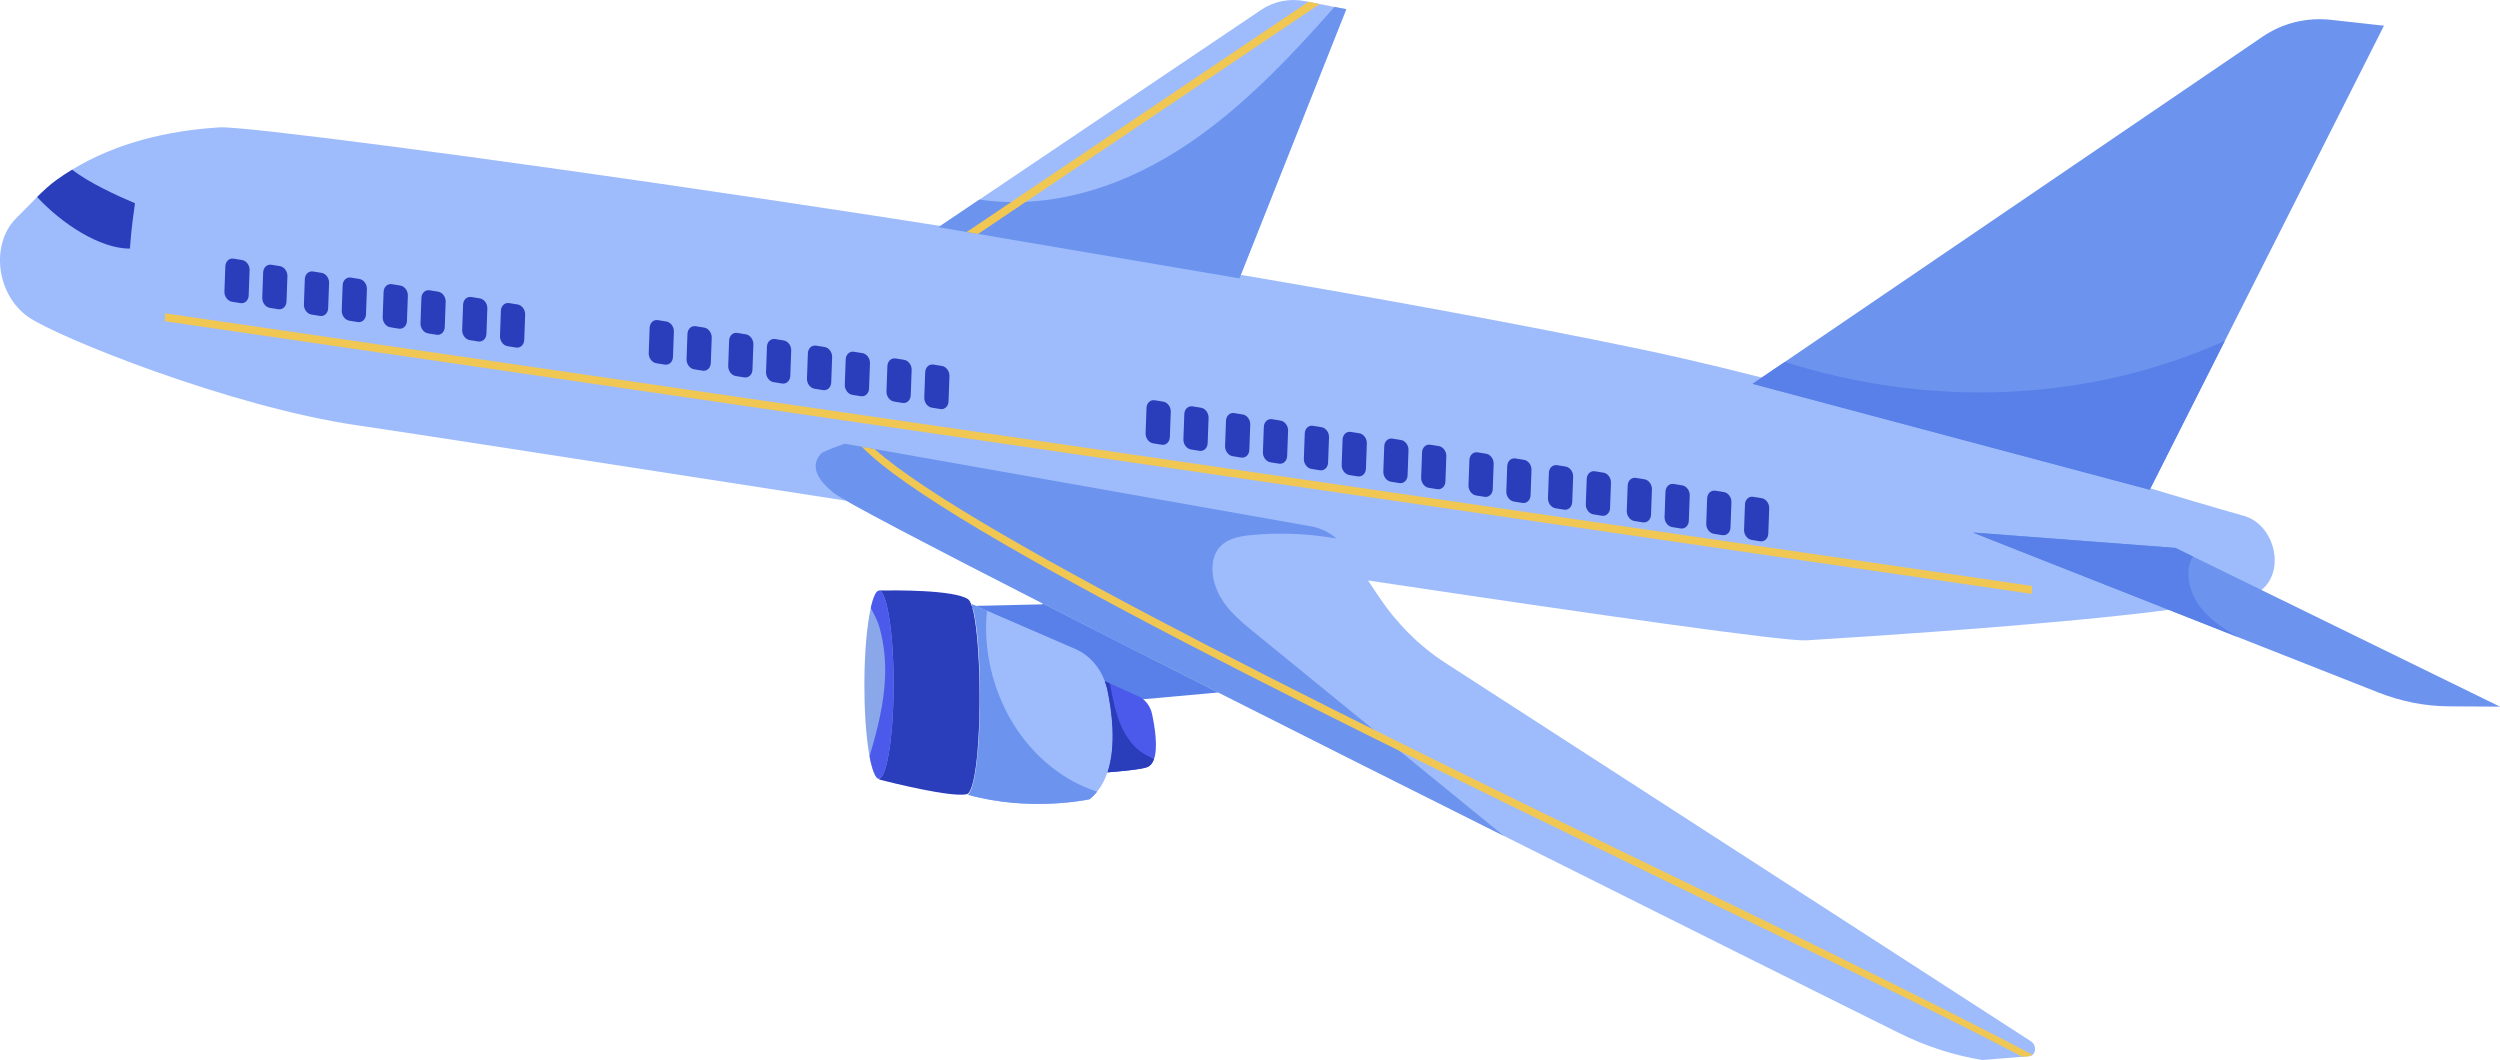 <svg viewBox="0 0 1038.89 440.49" xmlns="http://www.w3.org/2000/svg" xmlns:xlink="http://www.w3.org/1999/xlink" id="OBJECTS" overflow="hidden"><defs></defs><g><path d="M932.41 214.35C887.9 201.92 764.57 162.41 682.61 145.28 477.94 102.54 110.05 51.8 91.36 52.92 69.77 54.25 48.35 59.31 29.97 70.51 27.69 71.89 25.44 73.38 23.26 74.96 20.78 76.74 18.15 79.16 15.42 81.87 12.62 84.65 9.66 87.73 6.7 90.7-4.02 101.48-1.58 122.41 11.82 131.75 23.81 140.11 95.93 169.15 148.65 176.77 168.45 179.62 252.44 192.75 351.72 208.09 363.63 214.9 393.45 230.41 432.46 250.33L432.49 250.33C432.7 250.43 432.94 250.57 433.19 250.7 455.15 261.89 480.02 274.5 506.25 287.75 506.46 287.85 506.7 287.95 506.94 288.09 545.05 307.34 585.98 327.87 624.94 347.36 695.55 382.73 759.72 414.66 789.13 429.26 800.34 434.82 812 438.59 823.83 440.5L840.42 439.14 843.26 438.92C846.07 438.67 846.58 434.38 843.99 432.73L600.63 275.46C589.89 268.53 580.41 259.09 572.9 247.82L568.49 241.21C664.88 255.67 741.91 266.64 750.65 266.1 811.33 262.35 929.5 253.98 939.92 245.05 940.05 244.92 940.19 244.82 940.32 244.69 949.77 236.26 944.89 217.82 932.41 214.35Z" stroke-width="0" fill="#9EBCFC"/><path d="M406.45 97.22 515.05 115.68 559.44 3.84 554.56 2.88 548.42 1.68 548.39 1.68 543.78 0.75 542.55 0.51C536-0.8 529.46 0.46 524.04 4.12L407 82.95 389.95 94.43 401.7 96.43 406.45 97.23Z" stroke-width="0" fill="#9EBCFC"/><g><path d="M559.44 3.84 515.04 115.68 389.95 94.42 407 82.94C437.91 87.4 468.3 76.93 493.81 59.72 516.5 44.42 535.91 24 554.56 2.88L559.44 3.84Z" stroke-width="0" fill="#6C93EE"/><path d="M624.94 347.36C585.98 327.87 545.05 307.34 506.94 288.09 506.7 287.96 506.46 287.85 506.25 287.75 480.02 274.5 455.15 261.89 433.19 250.7 432.95 250.57 432.71 250.43 432.49 250.33L432.46 250.33C384.62 225.89 350.59 208.1 346.48 204.85 336.62 197 338.13 191.51 341.55 188.17 343.38 187.25 345.25 186.46 347.13 185.77 348.42 185.28 349.71 184.82 351 184.4L544.89 218.74C548.64 219.4 552.28 221.15 555.42 223.77 543.55 221.73 531.61 221.22 519.94 222.35 514.67 222.85 508.98 223.95 505.92 228.59 502.45 233.83 503.65 241.99 507.09 248.01 510.53 254.02 515.83 258.39 520.95 262.58 555.61 290.83 590.27 319.08 624.93 347.36Z" stroke-width="0" fill="#6C93EE"/></g></g><g><path d="M844.66 438.32C815.32 422.79 764.36 397.6 707.51 370.04 578.86 307.71 404.31 223.12 363.45 186.61L358.17 185.68C391.91 220.61 566.33 305.11 706.6 373.07 762.49 400.15 811 423.66 840.41 439.13L843.25 438.91 844.65 438.32Z" stroke-width="0" fill="#F0C753"/><path d="M548.4 1.67 406.45 97.22 401.7 96.42 543.78 0.74 548.4 1.67Z" stroke-width="0" fill="#F0C753"/><path d="M844.35 246.8 68.53 133.5 68.61 130.2 844.43 243.5 844.35 246.8Z" stroke-width="0" fill="#F0C753"/><g><path d="M56.09 84.46C55.52 89.12 54.74 92.97 53.98 103.32 41.41 103.34 25.55 92.82 15.43 81.87 18.15 79.16 20.79 76.74 23.27 74.96 25.45 73.38 27.7 71.89 29.98 70.51 37.02 76.01 49 81.48 56.09 84.46Z" stroke-width="0" fill="#2A3DBB"/><path d="M99.94 125.96 96.4 125.39C94.59 125.1 93.19 123.2 93.26 121.15L93.64 110.67C93.71 108.62 95.24 107.19 97.04 107.48L100.58 108.05C102.39 108.34 103.79 110.24 103.72 112.29L103.34 122.77C103.27 124.82 101.74 126.25 99.94 125.96Z" stroke-width="0" fill="#2A3DBB"/><path d="M115.66 128.5 112.12 127.93C110.31 127.64 108.91 125.74 108.98 123.69L109.36 113.21C109.43 111.16 110.96 109.73 112.76 110.02L116.3 110.59C118.11 110.88 119.51 112.78 119.44 114.83L119.06 125.31C118.99 127.36 117.46 128.79 115.66 128.5Z" stroke-width="0" fill="#2A3DBB"/><path d="M132.97 131.29 129.43 130.72C127.62 130.43 126.22 128.53 126.29 126.48L126.67 116C126.74 113.95 128.27 112.52 130.07 112.81L133.61 113.38C135.42 113.67 136.82 115.57 136.75 117.62L136.37 128.1C136.3 130.15 134.77 131.58 132.97 131.29Z" stroke-width="0" fill="#2A3DBB"/><path d="M148.69 133.83 145.15 133.26C143.34 132.97 141.94 131.07 142.01 129.02L142.39 118.54C142.46 116.49 143.99 115.06 145.79 115.35L149.33 115.92C151.14 116.21 152.54 118.11 152.47 120.16L152.09 130.64C152.02 132.69 150.49 134.12 148.69 133.83Z" stroke-width="0" fill="#2A3DBB"/><path d="M165.71 136.57 162.17 136C160.36 135.71 158.96 133.81 159.03 131.76L159.41 121.28C159.48 119.23 161.01 117.8 162.81 118.09L166.35 118.66C168.16 118.95 169.56 120.85 169.49 122.9L169.11 133.38C169.04 135.43 167.51 136.86 165.71 136.57Z" stroke-width="0" fill="#2A3DBB"/><path d="M181.42 139.11 177.88 138.54C176.07 138.25 174.67 136.35 174.74 134.3L175.12 123.82C175.19 121.77 176.72 120.34 178.52 120.63L182.06 121.2C183.87 121.49 185.27 123.39 185.2 125.44L184.82 135.92C184.75 137.97 183.22 139.4 181.42 139.11Z" stroke-width="0" fill="#2A3DBB"/><path d="M198.74 141.9 195.2 141.33C193.39 141.04 191.99 139.14 192.06 137.09L192.44 126.61C192.51 124.56 194.04 123.13 195.84 123.42L199.38 123.99C201.19 124.28 202.59 126.18 202.52 128.23L202.14 138.71C202.07 140.76 200.54 142.19 198.74 141.9Z" stroke-width="0" fill="#2A3DBB"/><path d="M214.45 144.43 210.91 143.86C209.1 143.57 207.7 141.67 207.77 139.62L208.15 129.14C208.22 127.09 209.75 125.66 211.55 125.95L215.09 126.52C216.9 126.81 218.3 128.71 218.23 130.76L217.85 141.24C217.78 143.29 216.25 144.72 214.45 144.43Z" stroke-width="0" fill="#2A3DBB"/><path d="M276.26 151.51 272.72 150.94C270.91 150.65 269.51 148.75 269.58 146.7L269.96 136.22C270.03 134.17 271.56 132.74 273.36 133.03L276.9 133.6C278.71 133.89 280.11 135.79 280.04 137.84L279.66 148.32C279.59 150.37 278.06 151.8 276.26 151.51Z" stroke-width="0" fill="#2A3DBB"/><path d="M291.98 154.04 288.44 153.47C286.63 153.18 285.23 151.28 285.3 149.23L285.68 138.75C285.75 136.7 287.28 135.27 289.08 135.56L292.62 136.13C294.43 136.42 295.83 138.32 295.76 140.37L295.38 150.85C295.31 152.9 293.78 154.33 291.98 154.04Z" stroke-width="0" fill="#2A3DBB"/><path d="M309.29 156.83 305.75 156.26C303.94 155.97 302.54 154.07 302.61 152.02L302.99 141.54C303.06 139.49 304.59 138.06 306.39 138.35L309.93 138.92C311.74 139.21 313.14 141.11 313.07 143.16L312.69 153.64C312.62 155.69 311.09 157.12 309.29 156.83Z" stroke-width="0" fill="#2A3DBB"/><path d="M325.01 159.37 321.47 158.8C319.66 158.51 318.26 156.61 318.33 154.56L318.71 144.08C318.78 142.03 320.31 140.6 322.11 140.89L325.65 141.46C327.46 141.75 328.86 143.65 328.79 145.7L328.41 156.18C328.34 158.23 326.81 159.66 325.01 159.37Z" stroke-width="0" fill="#2A3DBB"/><path d="M342.02 162.11 338.48 161.54C336.67 161.25 335.27 159.35 335.34 157.3L335.72 146.82C335.79 144.77 337.32 143.34 339.12 143.63L342.66 144.2C344.47 144.49 345.87 146.39 345.8 148.44L345.42 158.92C345.35 160.97 343.82 162.4 342.02 162.11Z" stroke-width="0" fill="#2A3DBB"/><path d="M357.74 164.65 354.2 164.08C352.39 163.79 350.99 161.89 351.06 159.84L351.44 149.36C351.51 147.31 353.04 145.88 354.84 146.17L358.38 146.74C360.19 147.03 361.59 148.93 361.52 150.98L361.14 161.46C361.07 163.51 359.54 164.94 357.74 164.65Z" stroke-width="0" fill="#2A3DBB"/><path d="M375.06 167.44 371.52 166.87C369.71 166.58 368.31 164.68 368.38 162.63L368.76 152.15C368.83 150.1 370.36 148.67 372.16 148.96L375.7 149.53C377.51 149.82 378.91 151.72 378.84 153.77L378.46 164.25C378.39 166.3 376.86 167.73 375.06 167.44Z" stroke-width="0" fill="#2A3DBB"/><path d="M390.77 169.98 387.23 169.41C385.42 169.12 384.02 167.22 384.09 165.17L384.47 154.69C384.54 152.64 386.07 151.21 387.87 151.5L391.41 152.07C393.22 152.36 394.62 154.26 394.55 156.31L394.17 166.79C394.1 168.84 392.57 170.27 390.77 169.98Z" stroke-width="0" fill="#2A3DBB"/><path d="M482.74 184.81 479.2 184.24C477.39 183.95 475.99 182.05 476.06 180L476.44 169.52C476.51 167.47 478.04 166.04 479.84 166.33L483.38 166.9C485.19 167.19 486.59 169.09 486.52 171.14L486.14 181.62C486.07 183.67 484.54 185.1 482.74 184.81Z" stroke-width="0" fill="#2A3DBB"/><path d="M498.45 187.35 494.91 186.78C493.1 186.49 491.7 184.59 491.77 182.54L492.15 172.06C492.22 170.01 493.75 168.58 495.55 168.87L499.09 169.44C500.9 169.73 502.3 171.63 502.23 173.68L501.85 184.16C501.78 186.21 500.25 187.64 498.45 187.35Z" stroke-width="0" fill="#2A3DBB"/><path d="M515.77 190.14 512.23 189.57C510.42 189.28 509.02 187.38 509.09 185.33L509.47 174.85C509.54 172.8 511.07 171.37 512.87 171.66L516.41 172.23C518.22 172.52 519.62 174.42 519.55 176.47L519.17 186.95C519.1 189 517.57 190.43 515.77 190.14Z" stroke-width="0" fill="#2A3DBB"/><path d="M531.49 192.68 527.95 192.11C526.14 191.82 524.74 189.92 524.81 187.87L525.19 177.39C525.26 175.34 526.79 173.91 528.59 174.2L532.13 174.77C533.94 175.06 535.34 176.96 535.27 179.01L534.89 189.49C534.82 191.54 533.29 192.97 531.49 192.68Z" stroke-width="0" fill="#2A3DBB"/><path d="M548.5 195.42 544.96 194.85C543.15 194.56 541.75 192.66 541.82 190.61L542.2 180.13C542.27 178.08 543.8 176.65 545.6 176.94L549.14 177.51C550.95 177.8 552.35 179.7 552.28 181.75L551.9 192.23C551.83 194.28 550.3 195.71 548.5 195.42Z" stroke-width="0" fill="#2A3DBB"/><path d="M564.22 197.96 560.68 197.39C558.87 197.1 557.47 195.2 557.54 193.15L557.92 182.67C557.99 180.62 559.52 179.19 561.32 179.48L564.86 180.05C566.67 180.34 568.07 182.24 568 184.29L567.62 194.77C567.55 196.82 566.02 198.25 564.22 197.96Z" stroke-width="0" fill="#2A3DBB"/><path d="M581.53 200.75 577.99 200.18C576.18 199.89 574.78 197.99 574.85 195.94L575.23 185.46C575.3 183.41 576.83 181.98 578.63 182.27L582.17 182.84C583.98 183.13 585.38 185.03 585.31 187.08L584.93 197.56C584.86 199.61 583.33 201.04 581.53 200.75Z" stroke-width="0" fill="#2A3DBB"/><path d="M597.25 203.28 593.71 202.71C591.9 202.42 590.5 200.52 590.57 198.47L590.95 187.99C591.02 185.94 592.55 184.51 594.35 184.8L597.89 185.37C599.7 185.66 601.1 187.56 601.03 189.61L600.65 200.09C600.58 202.14 599.05 203.57 597.25 203.28Z" stroke-width="0" fill="#2A3DBB"/><path d="M616.92 206.46 613.38 205.89C611.57 205.6 610.17 203.7 610.24 201.65L610.62 191.17C610.69 189.12 612.22 187.69 614.02 187.98L617.56 188.55C619.37 188.84 620.77 190.74 620.7 192.79L620.32 203.27C620.25 205.32 618.72 206.75 616.92 206.46Z" stroke-width="0" fill="#2A3DBB"/><path d="M632.64 208.99 629.1 208.42C627.29 208.13 625.89 206.23 625.96 204.18L626.34 193.7C626.41 191.65 627.94 190.22 629.74 190.51L633.28 191.08C635.09 191.37 636.49 193.27 636.42 195.32L636.04 205.8C635.97 207.85 634.44 209.28 632.64 208.99Z" stroke-width="0" fill="#2A3DBB"/><path d="M649.95 211.79 646.41 211.22C644.6 210.93 643.2 209.03 643.27 206.98L643.65 196.5C643.72 194.45 645.25 193.02 647.05 193.31L650.59 193.88C652.4 194.17 653.8 196.07 653.73 198.12L653.35 208.6C653.28 210.65 651.75 212.08 649.95 211.79Z" stroke-width="0" fill="#2A3DBB"/><path d="M665.67 214.32 662.13 213.75C660.32 213.46 658.92 211.56 658.99 209.51L659.37 199.03C659.44 196.98 660.97 195.55 662.77 195.84L666.31 196.41C668.12 196.7 669.52 198.6 669.45 200.65L669.07 211.13C669 213.18 667.47 214.61 665.67 214.32Z" stroke-width="0" fill="#2A3DBB"/><path d="M682.69 217.07 679.15 216.5C677.34 216.21 675.94 214.31 676.01 212.26L676.39 201.78C676.46 199.73 677.99 198.3 679.79 198.59L683.33 199.16C685.14 199.45 686.54 201.35 686.47 203.4L686.09 213.88C686.02 215.93 684.49 217.36 682.69 217.07Z" stroke-width="0" fill="#2A3DBB"/><path d="M698.4 219.6 694.86 219.03C693.05 218.74 691.65 216.84 691.72 214.79L692.1 204.31C692.17 202.26 693.7 200.83 695.5 201.12L699.04 201.69C700.85 201.98 702.25 203.88 702.18 205.93L701.8 216.41C701.73 218.46 700.2 219.89 698.4 219.6Z" stroke-width="0" fill="#2A3DBB"/><path d="M715.72 222.39 712.18 221.82C710.37 221.53 708.97 219.63 709.04 217.58L709.42 207.1C709.49 205.05 711.02 203.62 712.82 203.91L716.36 204.48C718.17 204.77 719.57 206.67 719.5 208.72L719.12 219.2C719.05 221.25 717.52 222.68 715.72 222.39Z" stroke-width="0" fill="#2A3DBB"/><path d="M731.43 224.93 727.89 224.36C726.08 224.07 724.68 222.17 724.75 220.12L725.13 209.64C725.2 207.59 726.73 206.16 728.53 206.45L732.07 207.02C733.88 207.31 735.28 209.21 735.21 211.26L734.83 221.74C734.76 223.79 733.23 225.22 731.43 224.93Z" stroke-width="0" fill="#2A3DBB"/></g></g><g><g><path d="M472.81 290.77 472.87 291.17 459.48 285.09 459.44 285.26C457.03 278.82 452.29 273.56 446.42 271.03L402.08 251.84 433.25 251.14 433.19 250.71C455.15 261.9 480.02 274.51 506.25 287.76L472.81 290.78Z" stroke-width="0" fill="#5880E8"/><g><path d="M990.67 10.68 924.54 141.66 893.33 203.52 728.28 159.5 741.69 150.4 940.17 15.28C948.54 9.57 958.48 7.14 968.65 8.24L990.66 10.68Z" stroke-width="0" fill="#6C93EE"/><path d="M924.54 141.66 893.33 203.52 728.28 159.5 741.69 150.4C803.31 169.93 868.4 166.81 924.55 141.66Z" stroke-width="0" fill="#5880E8"/></g><g><path d="M1038.89 293.65 1017.56 293.52C1007.7 293.46 997.78 291.5 988.19 287.71L930.11 264.81 819.82 221.3 903.99 227.69 911.37 231.3 1038.9 293.66Z" stroke-width="0" fill="#6C93EE"/><path d="M930.1 264.8 819.81 221.29 903.98 227.68 911.36 231.29C910.89 231.92 910.52 232.65 910.24 233.41 907.97 239.52 910.47 247.36 914.69 252.71 918.92 258.06 924.57 261.49 930.1 264.79Z" stroke-width="0" fill="#5880E8"/></g></g><g><g><path d="M460.22 320.95C459.19 323.91 457.8 326.63 455.91 328.98 455.02 330.14 453.98 331.17 452.82 332.12 451.4 332.44 427.54 337.35 402.28 330.27 404.64 328.02 405.83 318.97 406.47 311.35 408.08 291.69 407.32 260.69 403.78 251.04L410.13 253.78 447.1 269.79C452.5 272.15 456.89 277.04 459.11 283.02 459.52 284.15 459.88 285.32 460.12 286.52 462.05 295.59 463.92 309.85 460.21 320.94Z" stroke-width="0" fill="#9EBCFC"/><path d="M455.91 328.98C455.02 330.14 453.98 331.17 452.82 332.12 451.4 332.44 427.54 337.35 402.28 330.27 404.64 328.02 405.83 318.97 406.47 311.35 408.08 291.69 407.32 260.69 403.78 251.04L410.13 253.78C408.47 269.75 412.53 287.05 421.19 300.99 429.59 314.53 442.27 324.69 455.92 328.97Z" stroke-width="0" fill="#6C93EE"/></g><g><path d="M479.53 315.48C478.99 317.01 478.13 318.17 476.88 318.73 474.57 319.78 463.95 320.68 460.22 320.96 463.93 309.86 462.06 295.6 460.13 286.54 459.89 285.34 459.53 284.17 459.12 283.04L460.92 283.85 473.23 289.42C475.93 290.67 478.04 293.45 478.74 296.68 479.92 302.18 481.25 310.68 479.54 315.49Z" stroke-width="0" fill="#4B5AEA"/><path d="M479.53 315.48C478.99 317.01 478.13 318.17 476.88 318.73 474.57 319.78 463.95 320.68 460.22 320.96 463.93 309.86 462.06 295.6 460.13 286.54 459.89 285.34 459.53 284.17 459.12 283.04L460.92 283.85 461.35 284.55C462.35 290.05 463.42 295.58 465.52 300.76 467.65 305.9 471 310.75 475.45 313.31 476.79 314.08 478.22 314.66 479.53 315.5Z" stroke-width="0" fill="#2A3DBB"/></g><g><path d="M406.31 311.2C405.38 322.74 403.71 329.6 401.73 330.04 395.27 331.43 370.89 325.36 365.25 323.92 368.75 320.89 370.86 302.96 370.95 285.31 371.02 267.72 369.06 249.35 365.56 245.38 371.38 245.29 396.54 245.03 402.3 249.02 402.56 249.21 402.84 249.53 403.1 250.01L403.43 250.71C406.82 258.62 408.04 289.9 406.29 311.2Z" stroke-width="0" fill="#2A3DBB"/><g><path d="M371.35 285.24C371.26 308.38 368.13 323.64 365.21 323.62L365.12 323.62C363.84 323.48 362.45 320.01 361.34 314.27 361.22 313.5 361.07 312.7 360.94 311.87 359.76 304.27 359.17 294.28 359.2 283.76 359.26 270.18 360.36 259.33 361.87 252.68 362.9 247.99 364.13 245.4 365.34 245.41L365.46 245.41C368.38 245.83 371.45 261.93 371.35 285.23Z" stroke-width="0" fill="#89A7E9"/><path d="M371.35 285.24C371.26 308.38 368.13 323.64 365.21 323.62L365.12 323.62C363.84 323.48 362.45 320.01 361.34 314.27 361.36 314.2 361.39 314.14 361.41 314.07 364.53 303.5 367.36 292.67 367.8 281.25 368.03 274.56 367.4 267.7 365.59 261.1 364.72 257.9 363.29 255.29 361.86 252.69 362.89 248 364.12 245.41 365.33 245.42L365.45 245.42C368.37 245.84 371.44 261.94 371.34 285.24Z" stroke-width="0" fill="#4B5AEA"/></g></g></g></g></svg>